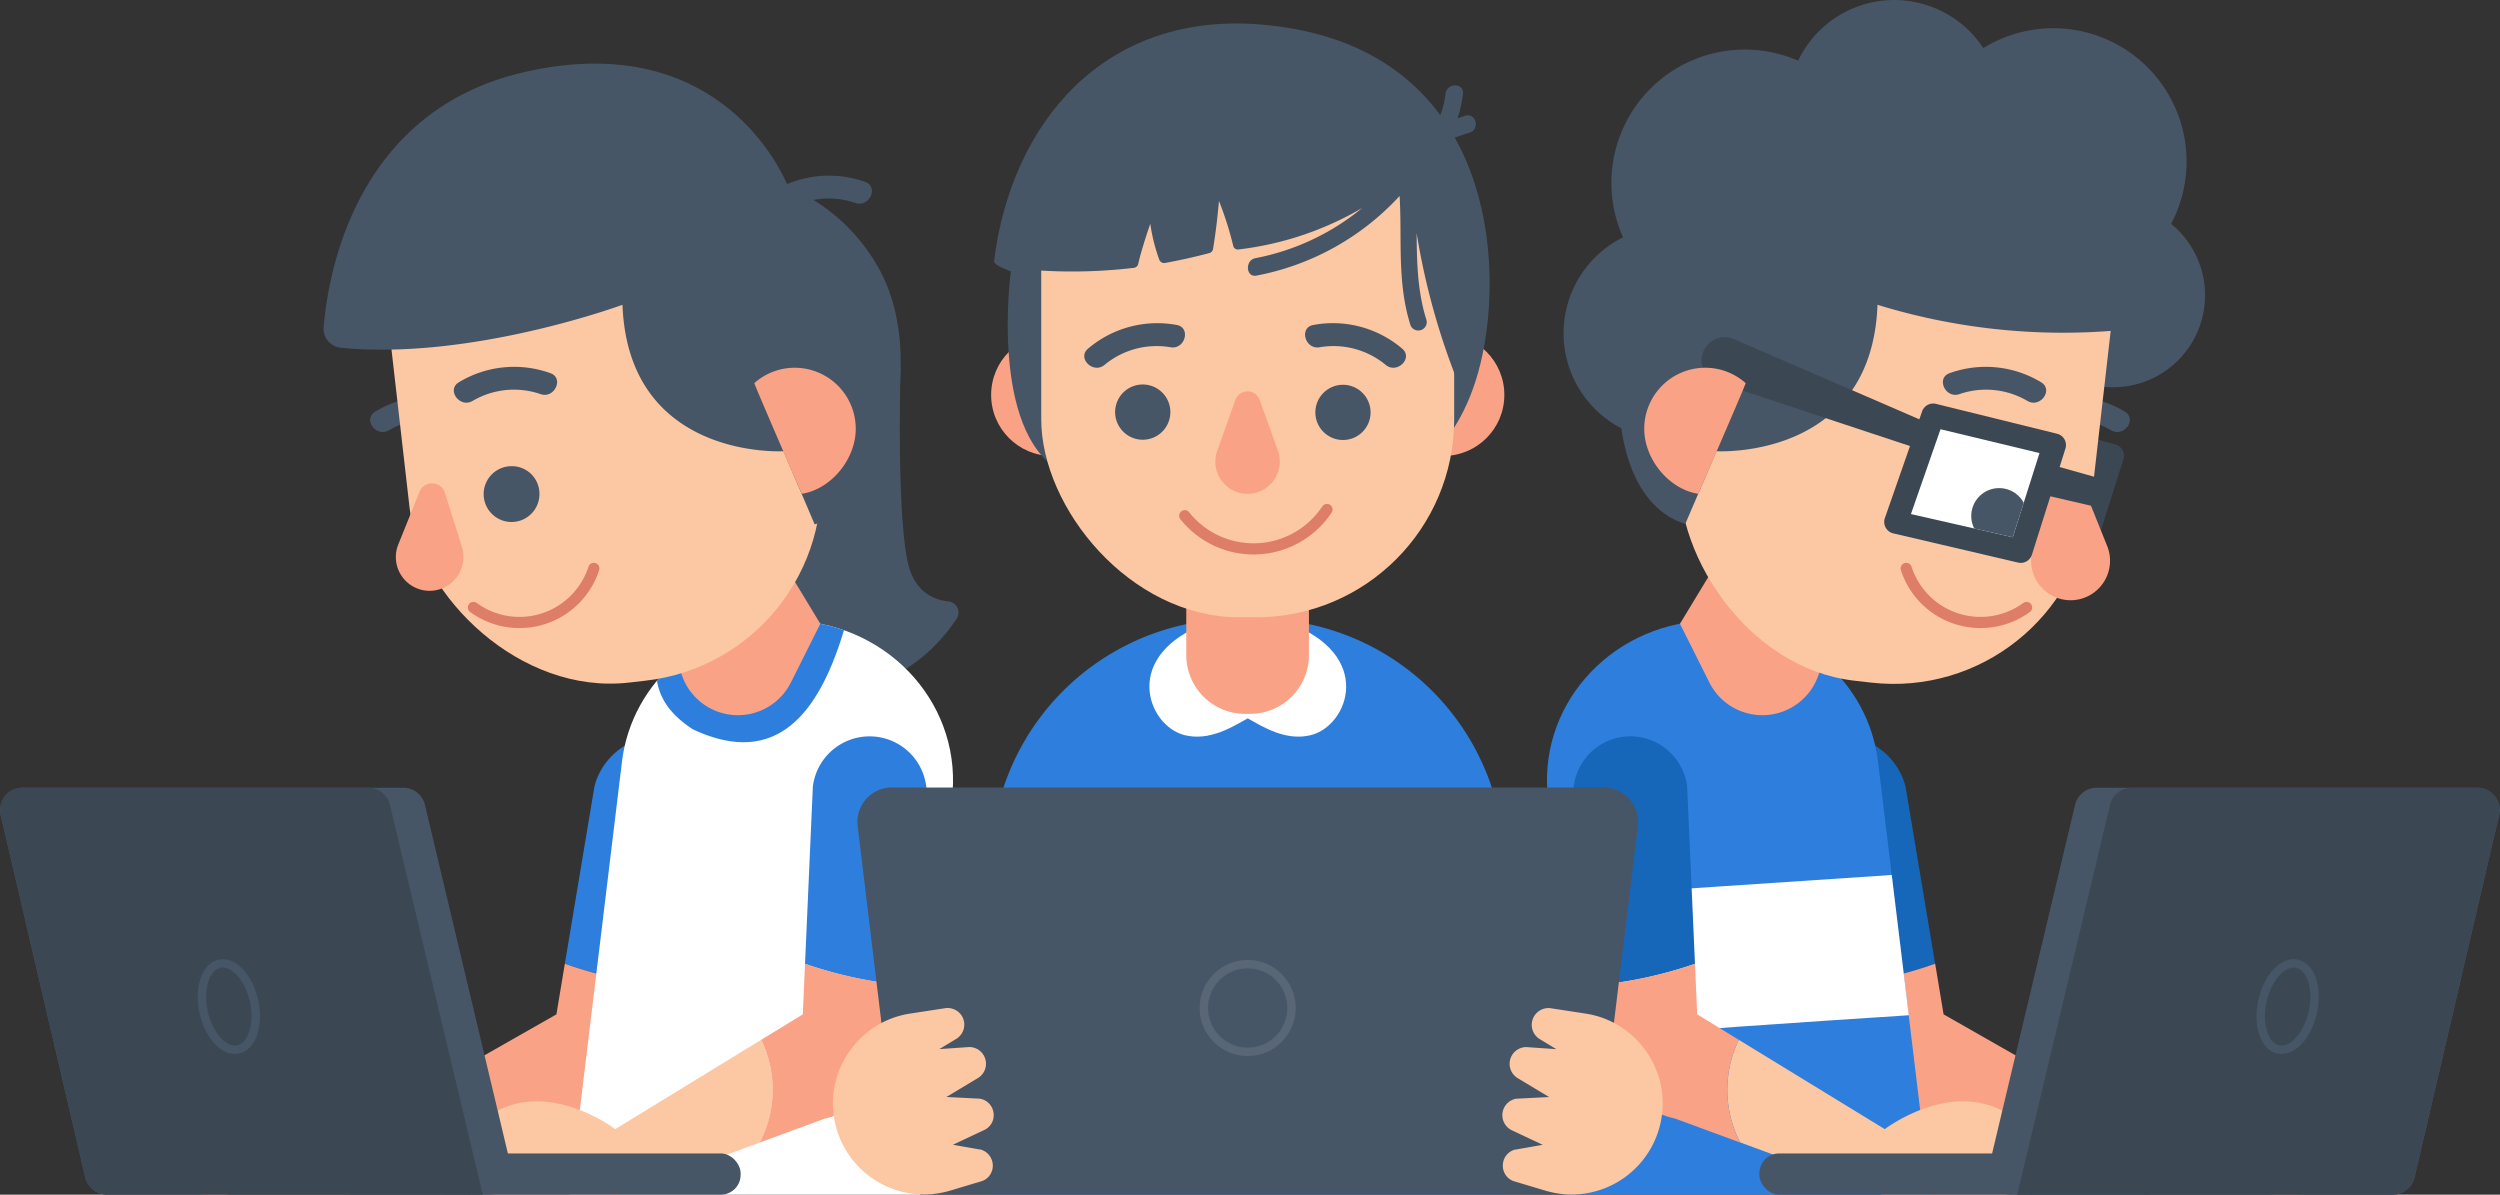 <svg xmlns="http://www.w3.org/2000/svg" xmlns:xlink="http://www.w3.org/1999/xlink" viewBox="0 0 448 214.08"><rect x="0" y="0" width="448" height="214.08" fill="#333333" stroke="none"/><defs><style>.cls-1,.cls-12,.cls-7,.cls-9{fill:none;}.cls-2{fill:#475666;}.cls-3{fill:#2e7edd;}.cls-4{fill:#faa285;}.cls-5{fill:#fff;}.cls-6{fill:#fcc7a3;}.cls-7{stroke:#de7d68;stroke-linecap:round;stroke-linejoin:round;stroke-width:2px;}.cls-8{fill:#3b4854;}.cls-9{stroke:#475666;}.cls-12,.cls-9{stroke-miterlimit:10;stroke-width:1.5px;}.cls-10{fill:#1666b9;}.cls-11{clip-path:url(#clip-path);}.cls-12{stroke:#596675;}</style><clipPath id="clip-path"><polygon class="cls-1" points="365.48 81.19 347.74 76.92 342.44 92.12 360.69 96.28 365.48 81.19"/></clipPath></defs><title>Asset 1</title><g id="Layer_2" data-name="Layer 2"><g id="OBJECTS"><path class="cls-2" d="M161.39,65.9s-.77,26,1.32,35c1.21,5.21,4.63,6.61,7.27,6.88a2,2,0,0,1,1.42,3.14c-4.76,7.11-18.47,21.66-43.39,3.95C100.9,95.59,125.92,71,125.92,71Z"/><path class="cls-2" d="M83.61,72.12a19.16,19.16,0,0,0-16.35,1.63c-2.3,1.35.14,4.7,2.43,3.36a14.62,14.62,0,0,1,12.19-1.22C84.39,76.75,86.14,73,83.61,72.12Z"/><path class="cls-3" d="M119.75,132.15h0c-5.7-1.16-11.79,2.9-13.23,8.81l-5.3,31.74a71.68,71.68,0,0,0,18,3.91l7.22-32.71C128,138.44,125.05,133.23,119.75,132.15Z"/><path class="cls-4" d="M99.71,181.77,63.57,202.36s-13.28-11.21-25.43,0-1.44,11.72-1.44,11.72H62.65l38.66-13.61a21.69,21.69,0,0,0,16-15.24l1.91-8.62a71.68,71.68,0,0,1-18-3.91Z"/><path class="cls-5" d="M102.07,214.08h62.82L170.7,142C172,125.38,158.37,111.2,141,111.2h0c-15.09,0-27.79,10.86-29.54,25.26Z"/><path class="cls-3" d="M124.1,130.66C139.63,138,147,127,151.24,112.93A30.89,30.89,0,0,0,141,111.2h0A30.19,30.19,0,0,0,117.73,122C118.39,126,121,128.59,124.1,130.66Z"/><path class="cls-3" d="M157.81,132.15h0A10.24,10.24,0,0,0,145.66,141l-1.4,31.74a77.19,77.19,0,0,0,18.45,3.91l3.2-32.71A10.23,10.23,0,0,0,157.81,132.15Z"/><path class="cls-6" d="M136.4,186.34l-26.15,16s-14.65-11.21-25.43,0,0,11.72,0,11.72h26l25.39-9.34A20.44,20.44,0,0,0,136.4,186.34Z"/><path class="cls-4" d="M144.26,172.7l-.4,9.07-7.46,4.57a20.44,20.44,0,0,1-.24,18.4l11.6-4.27a18.4,18.4,0,0,0,14.1-15.24l.85-8.62A77.19,77.19,0,0,1,144.26,172.7Z"/><path class="cls-4" d="M140,100.22l7,11.56-5.27,10.52a10.62,10.62,0,0,1-19.61-1.52l-3.65-11.4Z"/><rect class="cls-6" x="71.32" y="19.06" width="74" height="103.42" rx="35.5" transform="translate(-7.33 12.76) rotate(-6.52)"/><path class="cls-7" d="M106.41,101.86a14,14,0,0,1-21.57,7"/><path class="cls-2" d="M98.6,66.86a19.16,19.16,0,0,0-16.35,1.63c-2.3,1.35.14,4.7,2.43,3.36a14.64,14.64,0,0,1,12.2-1.22C99.38,71.49,101.13,67.72,98.6,66.86Z"/><path class="cls-2" d="M155,32.59a19.26,19.26,0,0,0-16.36,1.63c-2.3,1.35.14,4.71,2.43,3.37a14.64,14.64,0,0,1,12.2-1.22C155.79,37.23,157.54,33.46,155,32.59Z"/><rect class="cls-2" x="37.88" y="206.7" width="94.84" height="7.38" rx="3.54"/><path class="cls-2" d="M91.61,209.21,76.13,144.16a4,4,0,0,0-3.85-3H4A4,4,0,0,0,.11,146l15.17,65a4,4,0,0,0,3.85,3.06H87.77A4,4,0,0,0,91.61,209.21Z"/><path class="cls-8" d="M86.52,214.08,69.87,144.16a4,4,0,0,0-3.85-3H4A4,4,0,0,0,.11,146l15.17,65a4,4,0,0,0,3.85,3.06Z"/><path class="cls-9" d="M36.49,181.37c.93,4.23,3.71,7.23,6.2,6.68s3.77-4.43,2.84-8.67-3.71-7.22-6.2-6.68S35.56,177.13,36.49,181.37Z"/><path class="cls-2" d="M140.4,80.86s-27.81,1.64-28.85-26.24c0,0-27.12,10-50.45,7.7A3.42,3.42,0,0,1,58,58.63c.82-9.83,5.81-38.82,36-45.72,36.48-8.33,47.25,20.6,47.25,20.6a33.24,33.24,0,0,1,15.89,14c8.91,14.89,3.21,42-11.15,46.46Z"/><path class="cls-4" d="M82.77,98l-1.52-4.85-1.53-4.85a2.42,2.42,0,0,0-4.55-.17l-1.89,4.71-1.9,4.71a6.05,6.05,0,0,0,5.38,8.32h0a6.06,6.06,0,0,0,6-7.87Z"/><path class="cls-4" d="M142.41,65.9a10.88,10.88,0,0,0-7.24,2.76c.49,1.4,8.5,19.83,8.5,19.83,5.24-.81,9.68-6.18,9.68-11.65A10.94,10.94,0,0,0,142.41,65.9Z"/><path class="cls-2" d="M96.67,88.49a5,5,0,1,1-5-4.95A4.94,4.94,0,0,1,96.67,88.49Z"/><path class="cls-2" d="M389.06,40.11A23.88,23.88,0,0,0,355.41,8.62a19.09,19.09,0,0,0-33.19,2.26,23.89,23.89,0,0,0-31.37,31.65A19.19,19.19,0,1,0,318.21,56,23.93,23.93,0,0,0,336,37.86a18.93,18.93,0,0,0,4.78.3,19.16,19.16,0,0,0,4.76-1A23.94,23.94,0,0,0,362.2,52.13a16.86,16.86,0,0,0,0,1.88,16.49,16.49,0,1,0,26.85-13.9Z"/><path class="cls-2" d="M364.39,72.12a19.16,19.16,0,0,1,16.35,1.63c2.31,1.35-.14,4.7-2.43,3.36a14.62,14.62,0,0,0-12.19-1.22C363.61,76.75,361.86,73,364.39,72.12Z"/><path class="cls-8" d="M350.4,94.76l6.68-19.14a2.09,2.09,0,0,1,2.54-1.33l19.45,5.35a2.09,2.09,0,0,1,1.44,2.66l-6,19a2.1,2.1,0,0,1-2.53,1.4l-20.09-5.22A2.11,2.11,0,0,1,350.4,94.76Z"/><path class="cls-10" d="M328.25,132.15h0C334,131,340,135.05,341.48,141l5.3,31.74a71.59,71.59,0,0,1-18,3.91l-7.22-32.71C320,138.44,323,133.23,328.25,132.15Z"/><path class="cls-4" d="M348.29,181.77l36.14,20.59s13.28-11.21,25.43,0,1.44,11.72,1.44,11.72H385.35l-38.66-13.61a21.69,21.69,0,0,1-16-15.24l-1.91-8.62a71.59,71.59,0,0,0,18-3.91Z"/><path class="cls-3" d="M345.93,214.08H283.11L277.3,142C276,125.38,289.63,111.2,307,111.2h0c15.09,0,27.79,10.86,29.54,25.26Z"/><path class="cls-5" d="M339,156.79c-20,1.38-40.07,2.63-60.15,4.06l2.05,25.48c20.25-1.7,40.61-3.06,61.16-4.4Z"/><path class="cls-10" d="M290.19,132.15h0A10.24,10.24,0,0,1,302.34,141l1.4,31.74a77.19,77.19,0,0,1-18.45,3.91l-3.2-32.71A10.23,10.23,0,0,1,290.19,132.15Z"/><path class="cls-6" d="M311.6,186.34l26.15,16s14.65-11.21,25.43,0,0,11.72,0,11.72H337.23l-25.39-9.34A20.44,20.44,0,0,1,311.6,186.34Z"/><path class="cls-4" d="M303.74,172.7l.4,9.07,7.46,4.57a20.44,20.44,0,0,0,.24,18.4l-11.6-4.27a18.4,18.4,0,0,1-14.1-15.24l-.85-8.62A77.19,77.19,0,0,0,303.74,172.7Z"/><path class="cls-4" d="M308.05,100.22l-7,11.56,5.27,10.52a10.62,10.62,0,0,0,19.61-1.52l3.65-11.4Z"/><rect class="cls-6" x="302.68" y="19.06" width="74" height="103.42" rx="35.5" transform="translate(669.13 179.66) rotate(-173.48)"/><path class="cls-7" d="M341.59,101.86a14,14,0,0,0,21.57,7"/><path class="cls-2" d="M349.4,66.86a19.16,19.16,0,0,1,16.35,1.63c2.3,1.35-.14,4.7-2.43,3.36a14.64,14.64,0,0,0-12.2-1.22C348.62,71.49,346.87,67.72,349.4,66.86Z"/><rect class="cls-2" x="315.27" y="206.7" width="94.84" height="7.38" rx="3.54" transform="translate(725.39 420.78) rotate(180)"/><path class="cls-2" d="M356.39,209.21l15.48-65.05a4,4,0,0,1,3.85-3H444a4,4,0,0,1,3.85,4.86l-15.17,65a4,4,0,0,1-3.85,3.06H360.23A4,4,0,0,1,356.39,209.21Z"/><path class="cls-8" d="M361.48,214.08l16.65-69.92a4,4,0,0,1,3.85-3H444a4,4,0,0,1,3.85,4.86l-15.17,65a4,4,0,0,1-3.85,3.06Z"/><path class="cls-2" d="M307.6,80.86s27.81,1.64,28.85-26.24a113,113,0,0,0,43.15,4.57,3.42,3.42,0,0,0,3.07-3.68c-.83-9.84-4.55-30.12-28.68-36.34-36.23-9.35-47.25,14.34-47.25,14.34s-4.3,3.37-10.67,14c-8.91,14.89-8.43,41.91,5.93,46.38Z"/><path class="cls-4" d="M364.26,98.34l1.79-5.68L367.84,87a2.83,2.83,0,0,1,5.32-.21l2.22,5.52,2.22,5.52a7.08,7.08,0,0,1-6.3,9.73h0a7.09,7.09,0,0,1-7-9.21Z"/><path class="cls-8" d="M337.76,92.86l6.68-19.14A2.11,2.11,0,0,1,347,72.39l21.68,5.35a2.09,2.09,0,0,1,1.44,2.66l-6,19a2.09,2.09,0,0,1-2.53,1.4l-22.32-5.22A2.11,2.11,0,0,1,337.76,92.86Z"/><polygon class="cls-5" points="365.48 81.19 347.74 76.92 342.44 92.12 360.69 96.28 365.48 81.19"/><path class="cls-8" d="M345.93,76,310.8,60.8a4.15,4.15,0,0,0-5.64,2.38h0a4.15,4.15,0,0,0,2.6,5.33l36.77,12.17Z"/><path class="cls-4" d="M305.59,65.9a10.88,10.88,0,0,1,7.24,2.76c-.49,1.4-8.5,19.83-8.5,19.83-5.24-.81-9.68-6.18-9.68-11.65A10.94,10.94,0,0,1,305.59,65.9Z"/><g class="cls-11"><path class="cls-2" d="M353.25,92.47a5,5,0,1,0,4.95-5A5,5,0,0,0,353.25,92.47Z"/></g><polygon class="cls-8" points="367.8 83.33 376.57 85.8 375.62 90.84 365.48 88.49 367.8 83.33"/><path class="cls-9" d="M414.47,181.37c-.93,4.23-3.71,7.23-6.21,6.68s-3.76-4.43-2.83-8.67,3.7-7.22,6.2-6.68S415.39,177.13,414.47,181.37Z"/><circle class="cls-4" cx="188.55" cy="70.77" r="10.94"/><circle class="cls-4" cx="258.64" cy="70.77" r="10.94"/><path class="cls-2" d="M252.12,84.57s11.34-4.27,14.2-24.79C269,41,264.33,8,226.62,4.45c-28.88-2.72-45.48,17.86-48.48,42.34-.09.78,3,1.84,3,1.84s-3.91,28.68,9,35.84C198.65,89.2,252.12,84.57,252.12,84.57Z"/><path class="cls-3" d="M221.73,110.9h3.73A44.12,44.12,0,0,1,269.58,155v59.06a0,0,0,0,1,0,0h-92a0,0,0,0,1,0,0V155A44.12,44.12,0,0,1,221.73,110.9Z"/><path class="cls-5" d="M230.68,111.57H216.51c-15.68,5.69-11,18.44-4.26,20.16,4.51,1.14,8.65-1.5,11.34-3,2.69,1.5,6.83,4.14,11.34,3C241.73,130,246.35,117.26,230.68,111.57Z"/><path class="cls-4" d="M215,101.78H232.2a2.36,2.36,0,0,1,2.36,2.36v13.24A10.53,10.53,0,0,1,224,127.92h-.89a10.53,10.53,0,0,1-10.53-10.53V104.15A2.36,2.36,0,0,1,215,101.78Z"/><rect class="cls-6" x="186.59" y="7.2" width="74" height="103.42" rx="35.5"/><path class="cls-2" d="M287.18,141.12H160a6.18,6.18,0,0,0-6.29,7.07L161,208.55c.37,3.07,3.47,5.53,6.92,5.53H279.22c3.45,0,6.55-2.46,6.93-5.53l7.33-60.36A6.19,6.19,0,0,0,287.18,141.12Z"/><path class="cls-6" d="M295,188.41a16.16,16.16,0,0,0-10.9-6.78l-6.19-.95a3,3,0,0,0-2.11,5.45l3.09,1.88-5.34-.37h-.18a3,3,0,0,0-1.42,5.55l5.66,3.4-5.72.29h-.14a3,3,0,0,0-.84,5.66l5.55,2.61-4.78.84-.13,0a2.93,2.93,0,0,0-2.24,2.88,2.9,2.9,0,0,0,2.16,2.86l5.48,1.64a16.75,16.75,0,0,0,3.2.62,16.33,16.33,0,0,0,17.47-13A16.17,16.17,0,0,0,295,188.41Z"/><path class="cls-6" d="M152.22,188.41a16.16,16.16,0,0,1,10.9-6.78l6.18-.95a3,3,0,0,1,3.29,1.82,3,3,0,0,1-1.17,3.63L168.33,188l5.34-.37h.18a3,3,0,0,1,1.41,5.55l-5.66,3.4,5.72.29h.15a2.94,2.94,0,0,1,2.57,2.56,2.9,2.9,0,0,1-1.74,3.1l-5.54,2.61,4.77.84.14,0a3,3,0,0,1,2.24,2.88,2.91,2.91,0,0,1-2.17,2.86l-5.48,1.64a16.81,16.81,0,0,1-3.19.62,16.34,16.34,0,0,1-17.48-13A16.18,16.18,0,0,1,152.22,188.41Z"/><path class="cls-2" d="M209.73,73.9a4.95,4.95,0,1,1-4.95-5A4.95,4.95,0,0,1,209.73,73.9Z"/><circle class="cls-2" cx="240.66" cy="73.9" r="4.95"/><path class="cls-4" d="M229,80.77l-1.64-4.56-1.63-4.56a2.31,2.31,0,0,0-4.34,0l-1.63,4.56-1.63,4.56a5.77,5.77,0,0,0,5.43,7.72h0A5.78,5.78,0,0,0,229,80.77Z"/><path class="cls-7" d="M237.79,91.3a15.77,15.77,0,0,1-25.48,1.12"/><path class="cls-2" d="M257.6,25.79l.19-.33a1.54,1.54,0,0,0,.66-.08l4.93-1.63c1.91-.62,1.09-3.64-.83-3l-1.38.46a20.31,20.31,0,0,0,1-4.41c.21-2-2.92-2-3.13,0a15.22,15.22,0,0,1-1.9,5.84,1.7,1.7,0,0,0-.3.3,1.45,1.45,0,0,0-.89.14c-7-10.63-18-18.3-33.4-17.7C185.62,6.82,182,48.11,182,48.11A94.48,94.48,0,0,0,203.18,48a.92.92,0,0,0,.79-.7c.57-2.62,2.16-7.21,2.16-7.21a32.22,32.22,0,0,0,1.62,6.47.94.94,0,0,0,1.06.56c2.71-.5,5.34-1.09,7.87-1.76a.91.91,0,0,0,.69-.71c.47-2.78.79-5.56,1.07-8.63A59.31,59.31,0,0,1,221,44.08a.84.84,0,0,0,.9.63,57,57,0,0,0,22.21-7.44,42.88,42.88,0,0,1-19.16,9c-1.88.36-1.7,3.49.2,3.12a46.67,46.67,0,0,0,25.66-14.27c.46,7.66-.48,15.27,1.88,22.94a1.51,1.51,0,1,0,2.87-.91c-1.57-5.12-1.66-10.25-1.7-15.39a126.74,126.74,0,0,0,8.19,28.68C267.1,59.21,265.83,40.33,257.6,25.79Z"/><path class="cls-2" d="M210.85,58.23A19.15,19.15,0,0,0,195,62.46c-2.06,1.7.89,4.62,2.93,2.93a14.65,14.65,0,0,1,11.84-3.16C212.36,62.68,213.48,58.69,210.85,58.23Z"/><path class="cls-2" d="M235.37,58.23a19.15,19.15,0,0,1,15.88,4.23c2.06,1.7-.89,4.62-2.93,2.93a14.67,14.67,0,0,0-11.85-3.16C233.86,62.68,232.74,58.69,235.37,58.23Z"/><circle class="cls-12" cx="223.59" cy="180.63" r="7.86" transform="translate(-62.24 211.01) rotate(-45)"/></g></g></svg>